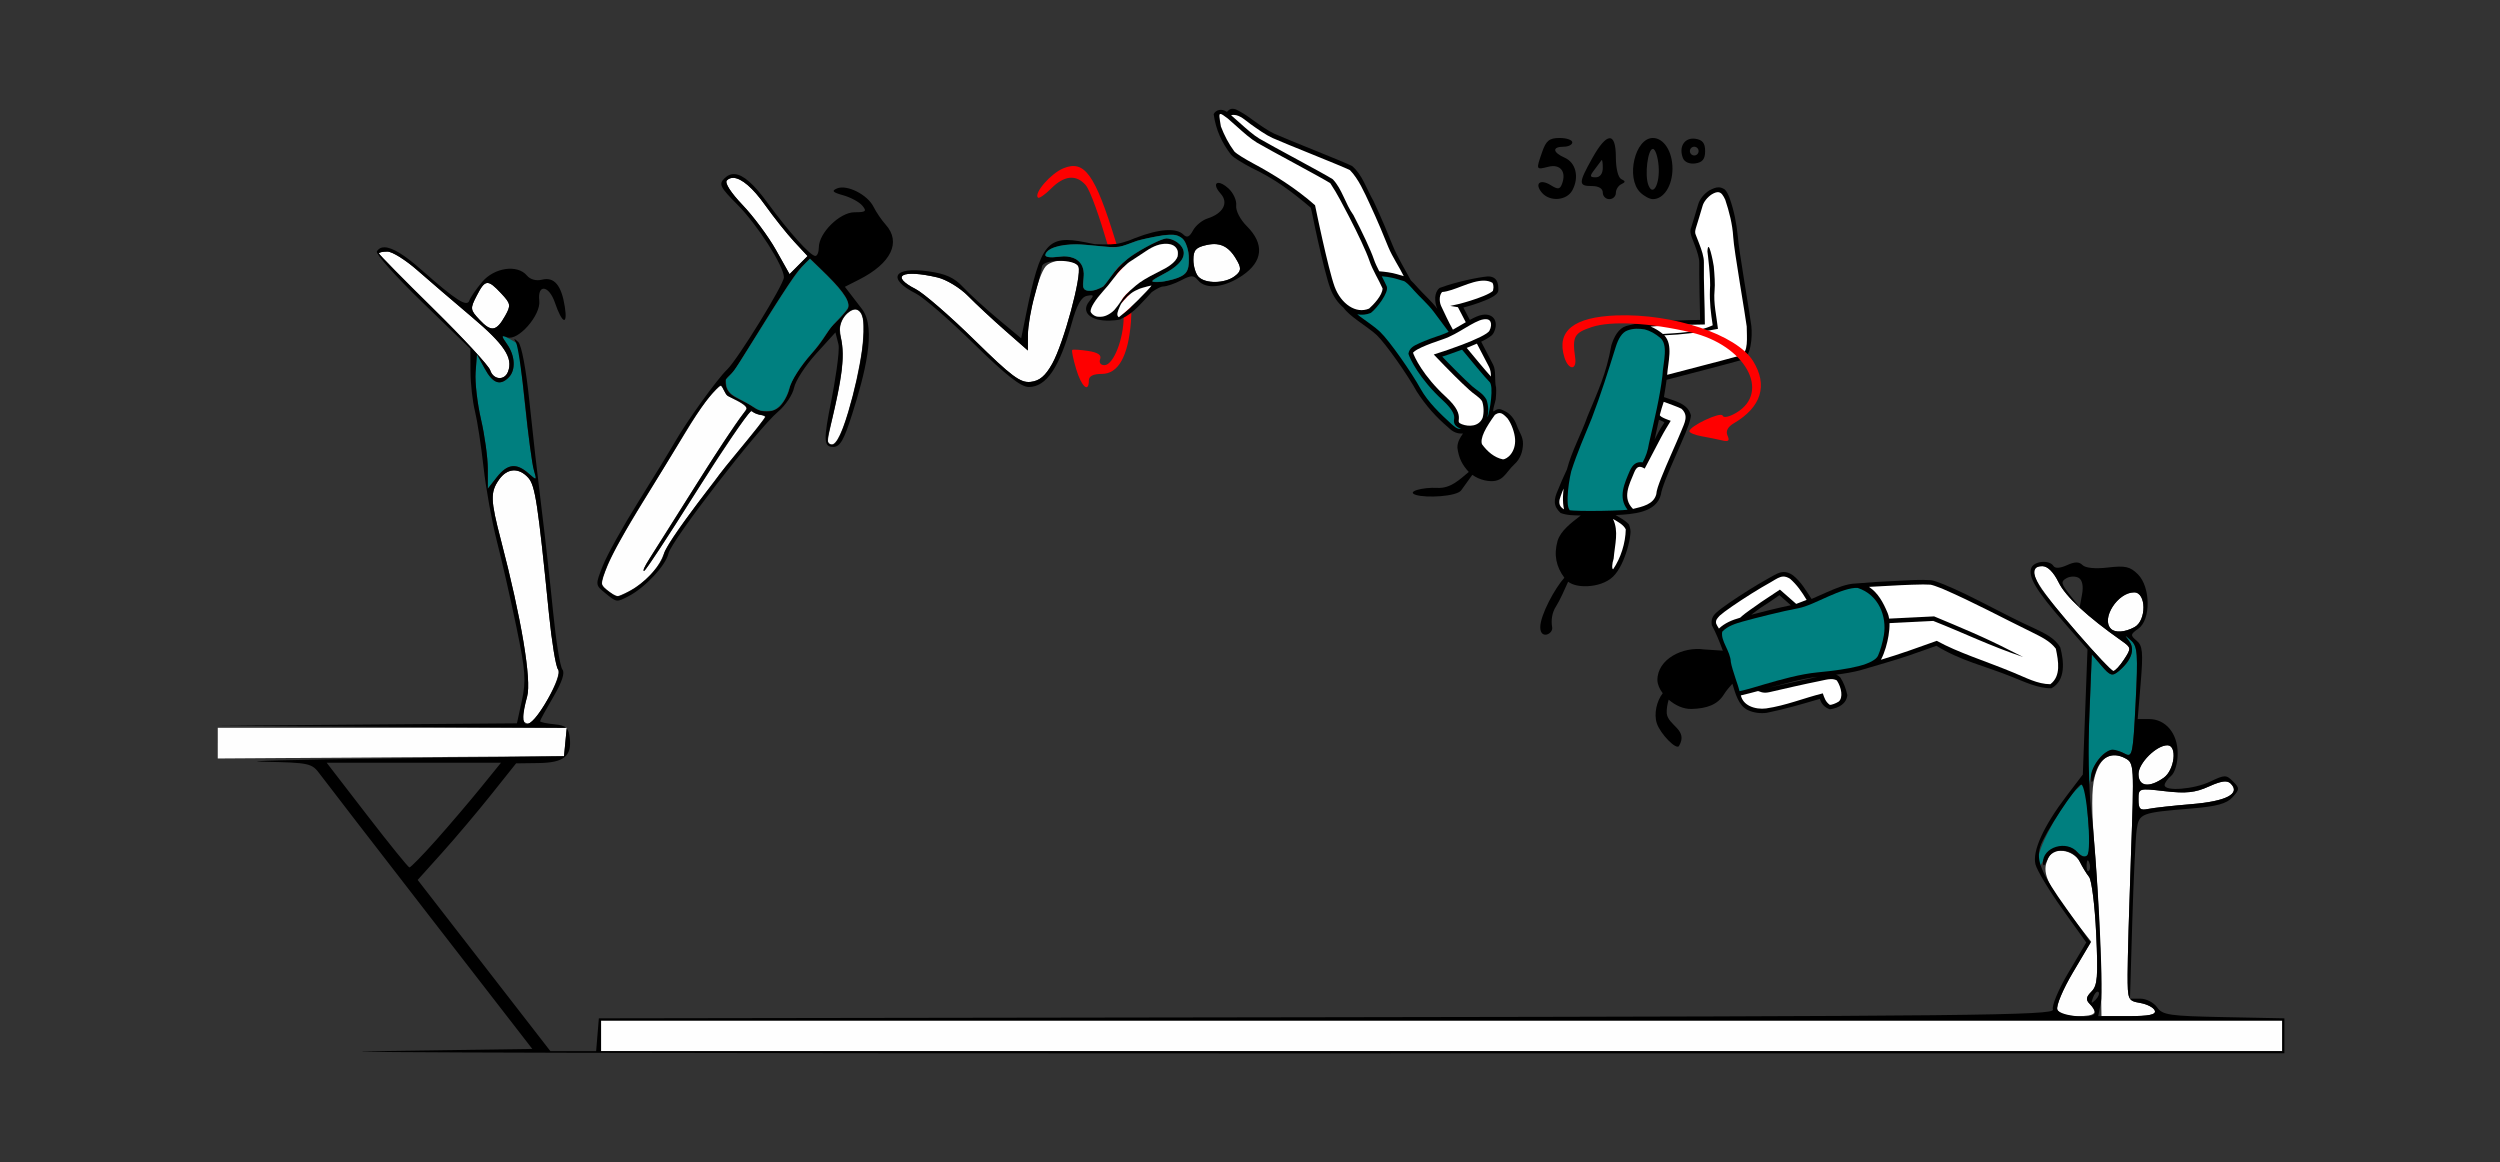 <?xml version="1.0" encoding="UTF-8" standalone="no"?>
<!-- Created with Inkscape (http://www.inkscape.org/) -->

<svg
   xmlns:dc="http://purl.org/dc/elements/1.1/"
   xmlns:cc="http://creativecommons.org/ns#"
   xmlns:rdf="http://www.w3.org/1999/02/22-rdf-syntax-ns#"
   xmlns:svg="http://www.w3.org/2000/svg"
   xmlns="http://www.w3.org/2000/svg"
   xmlns:sodipodi="http://sodipodi.sourceforge.net/DTD/sodipodi-0.dtd"
   xmlns:inkscape="http://www.inkscape.org/namespaces/inkscape"
   id="svg3426"
   version="1.1"
   inkscape:version="0.91 r13725"
   width="536.449"
   height="249.375"
   viewBox="0 0 536.449 249.375"
   sodipodi:docname="bb930601.svg">
  <rect x="0" y="0" width="536.449" height="249.375" fill="#333333" stroke="none"/>
  <defs
     id="defs3430" />
  <sodipodi:namedview
     pagecolor="#ffc8c8"
     bordercolor="#666666"
     borderopacity="1"
     objecttolerance="10"
     gridtolerance="10"
     guidetolerance="10"
     inkscape:pageopacity="0"
     inkscape:pageshadow="2"
     inkscape:window-width="1727"
     inkscape:window-height="981"
     id="namedview3428"
     showgrid="false"
     inkscape:zoom="1.1650697"
     inkscape:cx="179.03526"
     inkscape:cy="139.53212"
     inkscape:window-x="0"
     inkscape:window-y="0"
     inkscape:window-maximized="0"
     inkscape:current-layer="svg3426" />
  <g
     id="g4427"
     transform="translate(-2.8007812e-6,-0.01)">
    <path
       inkscape:connector-curvature="0"
       id="path3440"
       d="m 230.924,79.215 c -0.631,-2.113 -1.013,-3.961 -0.849,-4.108 0.164,-0.146 1.69,-0.054 3.392,0.206 2.132,0.326 2.94,0.874 2.599,1.764 -0.286,0.748 0.104,1.292 0.926,1.292 1.912,0 4.129,-5.596 4.129,-10.42 0,-4.732 -6.146,-25.95 -8.183,-28.252 -2.04,-2.304 -4.586,-2.042 -7.379,0.76 -1.316,1.32 -2.592,2.201 -2.836,1.956 -0.928,-0.931 2.725,-5.156 5.43,-6.28 4.559,-1.894 6.809,1.235 11.226,15.613 3.003,9.774 3.635,13.094 3.298,17.329 -0.587,7.378 -2.709,11.168 -6.253,11.168 -1.848,0 -2.78,0.471 -2.78,1.406 0,2.765 -1.594,1.338 -2.721,-2.435 z"
       style="fill:#fe0000" />
    <path
       id="path8256"
       d="m 128.972,222.275 0,-3.281 180.374,0 180.374,0 0,3.281 0,3.281 -180.374,0 -180.374,0 0,-3.281 z"
       style="fill:#fefefe"
       inkscape:connector-curvature="0" />
    <path
       id="path8254"
       d="m 441.457,216.643 c -0.299,-0.78 1.205,-4.359 3.358,-7.995 l 3.898,-6.582 -2.722,-3.489 c -6.427,-8.238 -7.796,-11.012 -6.769,-13.722 0.775,-2.044 1.469,-2.489 3.514,-2.251 1.47,0.171 2.968,1.147 3.541,2.306 0.546,1.105 1.446,2.582 2,3.281 0.554,0.7 1.237,6.176 1.516,12.169 0.432,9.249 0.28,11.127 -1.004,12.415 -1.182,1.185 -1.266,1.765 -0.385,2.649 1.942,1.948 1.256,2.632 -2.639,2.632 -2.495,0 -3.95,-0.477 -4.308,-1.413 z"
       style="fill:#fefefe"
       inkscape:connector-curvature="0" />
    <path
       id="path8252"
       d="m 450.737,206.57 c -0.109,-6.315 -0.659,-17.04 -1.224,-23.832 -0.737,-8.874 -0.742,-13.409 -0.015,-16.115 1.116,-4.159 3.462,-5.551 6.556,-3.89 1.879,1.009 1.904,1.448 1.204,20.911 -0.394,10.935 -0.716,22.406 -0.716,25.492 0,5.464 0.071,5.624 2.727,6.094 1.5,0.265 2.902,1.01 3.115,1.654 0.284,0.855 -1.21,1.171 -5.53,1.17 l -5.919,-0.002 -0.197,-11.483 z"
       style="fill:#fefefe"
       inkscape:connector-curvature="0" />
    <path
       id="path8250"
       d="m 458.878,171.576 c 0,-2.451 0.007,-2.453 5.696,-1.791 4.497,0.524 6.471,0.313 9.377,-1.002 2.725,-1.233 3.954,-1.391 4.732,-0.611 2.146,2.153 -0.964,3.775 -8.408,4.387 -3.955,0.325 -8.137,0.789 -9.293,1.03 -1.757,0.367 -2.103,0.036 -2.103,-2.014 z"
       style="fill:#fefefe"
       inkscape:connector-curvature="0" />
    <path
       id="path8246"
       d="m 458.878,166.093 c 0,-2.343 3.843,-6.162 6.201,-6.162 2.166,0 1.554,5.323 -0.801,6.978 -3.15,2.213 -5.4,1.873 -5.4,-0.816 z"
       style="fill:#fefefe"
       inkscape:connector-curvature="0" />
    <path
       id="path8244"
       d="m 46.729,159.473 0,-3.292 37.442,0 37.442,0 -0.293,3.047 -0.293,3.047 -37.15,0.245 -37.15,0.245 0,-3.292 z"
       style="fill:#fefefe"
       inkscape:connector-curvature="0" />
    <path
       id="path8240"
       d="m 112.155,154.072 c 0.003,-0.645 0.433,-2.715 0.955,-4.601 0.982,-3.548 -1.235,-16.775 -5.632,-33.602 -2.232,-8.54 -2.286,-10.236 -0.415,-12.916 1.753,-2.51 4.26,-2.679 6.295,-0.424 1.488,1.65 2.064,5.438 4.447,29.278 0.593,5.93 1.464,11.256 1.935,11.837 1.056,1.3 -4.614,11.601 -6.385,11.601 -0.663,0 -1.203,-0.527 -1.2,-1.172 z"
       style="fill:#fefefe"
       inkscape:connector-curvature="0" />
    <path
       id="path8238"
       d="m 445.794,135.882 c -9.589,-11.09 -11.32,-14.388 -7.554,-14.388 1.139,0 2.416,1.272 3.505,3.491 1.492,3.042 6.085,7.302 13.524,12.544 2.071,1.46 2.086,1.576 0.514,3.984 -0.891,1.364 -1.926,2.48 -2.3,2.478 -0.374,-9.4e-4 -3.834,-3.65 -7.689,-8.109 z"
       style="fill:#fefefe"
       inkscape:connector-curvature="0" />
    <path
       id="path8236"
       d="m 452.959,134.931 c -2.16,-2.167 1.441,-7.812 4.984,-7.812 2.634,0 2.684,6.059 0.061,7.467 -2.071,1.112 -4.14,1.254 -5.046,0.345 z"
       style="fill:#fefefe"
       inkscape:connector-curvature="0" />
    <path
       id="path8208"
       d="m 209.046,72.921 c -5.232,-5.134 -10.88,-10.027 -12.551,-10.874 -5.625,-2.851 -2.977,-4.287 4.635,-2.514 1.919,0.447 4.85,2.216 6.567,3.962 1.705,1.735 5.297,5.082 7.982,7.439 l 4.882,4.285 0.011,-3.347 c 0.014,-4.116 2.253,-12.815 3.771,-14.65 1.47,-1.776 6.404,-1.753 7.088,0.034 0.734,1.92 -3.195,16.41 -5.639,20.793 -1.463,2.624 -2.716,3.683 -4.62,3.903 -2.218,0.257 -4.048,-1.106 -12.126,-9.032 z"
       style="fill:#fefefe"
       inkscape:connector-curvature="0" />
    <path
       id="path8206"
       d="M 105.184,79.444 C 104.881,78.489 99.386,72.546 92.971,66.237 86.557,59.928 81.308,54.592 81.308,54.38 c 0,-0.212 0.827,-0.386 1.838,-0.386 1.011,0 3.88,1.793 6.375,3.984 2.495,2.191 7.783,6.727 11.75,10.078 6.975,5.892 8.868,8.76 7.737,11.717 -0.752,1.967 -3.164,1.76 -3.825,-0.328 z"
       style="fill:#fefefe"
       inkscape:connector-curvature="0" />
    <path
       id="path8204"
       d="m 102.91,68.639 c -2.028,-2.166 -2.056,-2.395 -0.623,-5.174 1.818,-3.527 2.365,-3.581 5.237,-0.514 2.083,2.224 2.144,2.569 0.864,4.847 -1.874,3.334 -2.984,3.504 -5.478,0.841 z"
       style="fill:#fefefe"
       inkscape:connector-curvature="0" />
    <path
       id="path8194"
       d="m 257.196,59.431 c -0.617,-0.619 -1.121,-2.273 -1.121,-3.676 0,-2.079 0.525,-2.666 2.842,-3.177 3.035,-0.669 4.942,0.363 6.673,3.607 0.798,1.496 0.656,2.131 -0.697,3.124 -2.115,1.552 -6.207,1.616 -7.697,0.121 z"
       style="fill:#fefefe"
       inkscape:connector-curvature="0" />
    <path
       id="path3446"
       d="m 157.434,38.179 c -0.569,-0.036 -1.062,0.141 -1.463,0.543 -0.51,0.512 0.834,2.618 3.367,5.27 2.32,2.429 5.539,6.762 7.152,9.629 l 2.932,5.213 1.932,-1.939 1.934,-1.938 -2.84,-3.061 c -1.562,-1.683 -4.404,-5.252 -6.314,-7.932 -2.603,-3.651 -4.991,-5.678 -6.699,-5.785 z m 25.992,28.264 c -0.486,0.029 -1.042,0.313 -1.639,0.863 -0.943,0.869 -1.551,2.22 -1.551,3.443 0,0.371 0.119,1.253 0.262,1.961 0.785,3.88 0.297,7.96 -2.205,18.453 -0.295,1.239 -0.564,2.574 -0.598,2.967 -0.058,0.666 -0.044,0.733 0.215,0.992 1.066,1.066 2.433,-1.179 4.082,-6.707 1.329,-4.456 2.361,-9.094 2.971,-13.346 0.315,-2.198 0.402,-5.597 0.17,-6.686 -0.283,-1.328 -0.897,-1.99 -1.707,-1.941 z m -28.75,16.391 c -0.192,-0.032 -0.428,0.2 -0.9,0.666 -2.108,2.079 -4.03,4.849 -8.326,11.992 -1.301,2.163 -3.814,6.275 -5.586,9.137 -4.827,7.797 -7.123,11.763 -8.754,15.127 -0.894,1.844 -1.709,3.98 -1.867,4.893 -0.101,0.583 -0.09,0.695 0.1,1.02 0.249,0.426 1.323,1.32 2.236,1.861 0.368,0.218 0.785,0.381 0.979,0.381 0.42,0 2.659,-1.091 3.748,-1.826 2.986,-2.015 5.268,-4.707 6.125,-7.225 0.518,-1.523 2.801,-4.942 7.244,-10.852 4.461,-5.933 5.671,-7.5 7.518,-9.736 4.997,-6.052 6.953,-8.53 6.953,-8.812 0,-0.144 -0.573,-0.385 -0.92,-0.387 -0.301,-0.002 -1.239,-0.351 -1.6,-0.596 -0.391,-0.265 -0.409,-0.269 -0.617,-0.082 -0.918,0.824 -5.753,7.925 -10.543,15.482 -5.573,8.793 -6.841,10.774 -8.928,13.936 -2.928,4.434 -3.466,5.141 -3.463,4.545 0.002,-0.385 0.565,-1.365 2.916,-5.072 1.327,-2.093 4.186,-6.623 6.354,-10.066 6.619,-10.517 10.231,-16.003 12.256,-18.621 0.316,-0.408 0.574,-0.839 0.574,-0.957 0,-0.418 -0.882,-1.084 -2.48,-1.871 -0.851,-0.419 -1.65,-0.874 -1.775,-1.01 -0.125,-0.136 -0.398,-0.589 -0.605,-1.006 -0.296,-0.593 -0.445,-0.888 -0.637,-0.92 z"
       style="fill:#fefefe"
       inkscape:connector-curvature="0" />
    <path
       id="path8272"
       d="m 437.397,184.251 c -0.015,-2.698 5.584,-12.688 8.488,-15.144 1.692,-1.431 1.957,-3.072 2.444,-15.125 l 0.546,-13.52 2.091,2.438 c 1.828,2.132 2.287,2.275 3.651,1.14 2.729,-2.272 3.582,-4.686 2.275,-6.435 -1.074,-1.436 -1.038,-1.45 0.394,-0.15 1.384,1.257 1.503,2.874 0.975,13.316 -0.579,11.459 -0.667,11.85 -2.446,10.895 -5.184,-2.783 -8.831,4.244 -7.7,14.839 0.736,6.897 0.112,8.603 -2.336,6.381 -2.315,-2.102 -5.762,-1.42 -7.19,1.421 l -1.178,2.344 -0.014,-2.399 z"
       style="fill:#007f7f"
       inkscape:connector-curvature="0" />
    <path
       id="path8268"
       d="m 104.673,100.585 c 0,-2.358 -0.652,-7.109 -1.45,-10.558 -0.797,-3.449 -1.323,-8.01 -1.168,-10.136 l 0.282,-3.865 1.66,3.047 c 1.748,3.209 3.303,3.788 5.163,1.922 1.567,-1.572 1.397,-4.626 -0.402,-7.202 -1.478,-2.117 -1.464,-2.15 0.467,-1.113 1.095,0.588 2.013,1.159 2.041,1.27 0.028,0.111 0.623,5.686 1.323,12.389 0.7,6.703 1.585,13.242 1.966,14.531 0.673,2.275 0.639,2.296 -1.163,0.703 -2.587,-2.287 -4.523,-2.05 -6.781,0.83 l -1.937,2.47 0,-4.287 z"
       style="fill:#007f7f"
       inkscape:connector-curvature="0" />
    <path
       sodipodi:nodetypes="ssssssssssssssssssssssssssscssssscssssssscsssccssssssssssssscccssscccsssssssssssscccccscssssssscscccccssssssssscccccssssssssssssssccssssccscssssccssssccssssssssssscccssssccccccssscssssssssccsscccssssssssssssccccccccsscccsccccssccssscsccssccsssssscscccccssccsscccccccccccscssssssssccssssssssscsssssssscccsssssssssccccccccccssssssscsssssscscssssssccssscssssssssscsscccccccssssscscssssssscsccscccsssssssccccscccsssssssssssssssssssscccsscccccccsscccccccccc"
       inkscape:connector-curvature="0"
       id="path3438"
       d="m 334.671,29.619 c -2.202,0 -2.905,0.556 -3.738,2.953 -1.365,3.927 -1.376,3.9 1.33,3.219 2.554,-0.643 3.907,1.076 2.906,3.693 -0.45,1.177 -0.871,1.224 -2.395,0.27 -2.272,-1.423 -3.564,-0.389 -1.951,1.561 1.699,2.054 5.374,1.778 6.586,-0.494 1.494,-2.8 0.752,-5.908 -1.662,-6.971 -2.606,-1.147 -2.724,-2.355 -0.232,-2.355 1.028,0 1.869,-0.422 1.869,-0.938 0,-0.516 -1.221,-0.938 -2.713,-0.938 z m 20.002,0 c -3.835,0 -5.84,8.539 -2.736,11.652 0.808,0.81 2.039,1.473 2.736,1.473 2.349,0 4.205,-2.897 4.205,-6.562 0,-3.665 -1.856,-6.562 -4.205,-6.562 z m -9.295,0.053 c -0.872,0.034 -2.137,1.462 -3.709,4.283 -2.994,5.374 -3.002,5.977 -0.08,5.977 1.454,0 2.336,0.531 2.336,1.406 0,0.773 0.631,1.406 1.402,1.406 0.771,0 1.402,-0.598 1.402,-1.328 0,-0.73 0.525,-1.574 1.168,-1.875 0.935,-0.438 0.935,-0.656 0,-1.094 -0.676,-0.316 -1.168,-2.292 -1.168,-4.688 0,-2.76 -0.479,-4.122 -1.352,-4.088 z m 17.984,0.082 c -2.032,-0.04 -3.124,1.87 -2.252,4.15 0.338,0.883 1.406,1.352 2.67,1.172 1.545,-0.22 2.107,-0.926 2.107,-2.645 0,-1.718 -0.563,-2.425 -2.107,-2.645 -0.144,-0.02 -0.282,-0.031 -0.418,-0.033 z m 0.189,1.74 c 0.514,0 0.934,0.422 0.934,0.938 10e-6,0.516 -0.42,0.938 -0.934,0.938 -0.514,0 -0.936,-0.422 -0.936,-0.938 0,-0.516 0.422,-0.938 0.936,-0.938 z m -8.879,0.469 c 0.514,0 1.069,1.637 1.232,3.639 0.318,3.887 -1.201,6.721 -2.201,4.107 -0.823,-2.15 -0.123,-7.746 0.969,-7.746 z m -10.959,2.385 c 0.12,0.013 0.211,0.7 0.211,1.678 0,1.249 -0.584,2.031 -1.516,2.031 -1.298,0 -1.335,-0.236 -0.264,-1.641 0.689,-0.902 1.37,-1.816 1.516,-2.031 0.018,-0.027 0.036,-0.039 0.053,-0.037 z m -186.033,3.027 c -0.832,-0.065 -1.58,0.254 -2.266,0.941 -1.224,1.228 -0.894,1.882 2.832,5.619 4.256,4.27 9.953,13.174 9.969,15.582 0.01,1.503 -9.961,17.686 -12.193,19.789 -2.051,1.932 -8.531,10.916 -11.158,15.469 -1.19,2.062 -4.802,7.969 -8.025,13.125 -3.223,5.156 -6.594,11.233 -7.49,13.504 -1.616,4.096 -1.613,4.142 0.502,5.859 2.51,2.039 2.41,2.024 5.023,0.68 3.499,-1.8 8.005,-6.623 8.566,-9.17 0.61,-2.765 19.128,-26.72 23.525,-30.432 1.588,-1.34 3.128,-3.643 3.422,-5.117 0.294,-1.475 2.41,-4.752 4.705,-7.283 l 4.174,-4.604 0.65,2.559 c 0.358,1.407 -0.903,8.938 -1.502,11.914 -1.751,8.699 -1.698,10.098 0.389,10.098 1.455,0 2.285,-1.437 4.055,-7.031 2.64,-8.345 5.321,-18.377 2.131,-22.523 l -3.695,-4.803 3.045,-1.545 c 6.907,-3.502 9.095,-8.038 5.697,-11.805 -0.854,-0.946 -2.023,-2.666 -2.598,-3.822 -1.296,-2.609 -5.709,-4.83 -7.822,-3.938 -1.245,0.526 -0.961,0.839 1.342,1.48 1.606,0.448 3.444,1.449 4.086,2.225 0.995,1.202 0.75,1.41 -1.668,1.41 -3.177,0 -7.676,4.438 -7.676,7.572 0,0.992 -0.337,1.803 -0.75,1.803 -1.051,0 -5.656,-5.123 -10.262,-11.414 -2.93,-4.003 -5.177,-6 -7.008,-6.143 z m -0.246,0.805 c 1.708,0.107 4.097,2.134 6.699,5.785 1.911,2.68 4.752,6.249 6.314,7.932 l 2.84,3.061 -1.934,1.938 -1.932,1.939 -2.932,-5.213 c -1.613,-2.867 -4.832,-7.2 -7.152,-9.629 -2.533,-2.652 -3.878,-4.757 -3.367,-5.27 0.401,-0.402 0.893,-0.579 1.463,-0.543 z m 104.057,1.074 c -0.797,-0.037 -0.856,0.874 0.438,2.312 1.764,1.962 0.552,4.25 -2.82,5.324 -1.155,0.368 -2.56,1.528 -3.121,2.58 -0.746,1.398 -1.298,1.634 -2.055,0.875 -1.401,-1.405 -4.946,-1.358 -10.395,0.76 -0.516,0.201 -0.863,0.347 -1.225,0.498 -0.998,0.337 -1.97,0.64 -2.732,0.74 -1.573,0.206 -3.962,0.083 -4.646,0.062 l -2.035,-0.402 c -8.167,-1.617 -9.6,0.108 -12.695,15.279 l -1.084,5.318 -4.979,-4.145 c -2.738,-2.281 -6.108,-5.362 -7.49,-6.846 -1.89,-2.03 -3.741,-2.868 -7.473,-3.383 -7.485,-1.033 -8.924,1.595 -2.623,4.787 1.638,0.83 7.228,5.679 12.422,10.775 6.841,6.712 10.084,9.266 11.77,9.266 3.768,0 6.607,-4.194 9.199,-13.594 1.103,-3.999 2.056,-5.723 3.297,-5.967 1.509,-0.296 1.575,-0.137 0.492,1.172 -1.893,2.288 0.251,4.292 4.426,4.135 1.485,-0.056 2.413,-0.213 2.426,-0.381 1.445,-0.624 2.583,-1.555 3.637,-2.611 1.233,-1.239 2.585,-2.744 2.92,-3.117 1.022,-0.706 1.967,-1.203 2.439,-1.205 0.743,-0.003 2.486,-0.6 3.873,-1.326 2.17,-1.136 2.675,-1.135 3.619,0.006 1.676,2.025 5.662,1.587 9.531,-1.051 4.408,-3.004 4.744,-6.765 0.947,-10.557 -1.445,-1.443 -2.433,-3.366 -2.293,-4.461 0.135,-1.059 -0.617,-2.709 -1.672,-3.666 -0.876,-0.795 -1.62,-1.158 -2.098,-1.18 z m -10.721,11.115 c 1.609,-0.087 2.285,0.244 2.959,0.805 0.776,0.646 1.41,2.611 1.41,4.365 0,2.561 -0.471,3.369 -2.396,4.104 -1.319,0.503 -3.316,0.913 -4.439,0.912 -1.659,-0.001 -1.442,-0.309 1.158,-1.641 4.169,-2.135 5.502,-4.282 3.875,-6.248 -0.676,-0.817 -2.028,-1.484 -3.004,-1.484 -1.419,0 -7.425,3.377 -8.889,4.844 -2.411,1.921 -3.272,3.942 -4.709,5.484 -0.95,0.539 -2.033,0.922 -2.768,0.922 -1.515,0 -1.795,-0.496 -1.482,-2.631 0.491,-3.353 -1.655,-5.217 -5.373,-4.67 -1.547,0.228 -2.812,0.08 -2.812,-0.328 0,-1.659 4.021,-2.721 8.643,-2.283 l 3.559,0.338 c 1.431,0.162 2.553,0.264 3.703,0.078 0.894,-0.144 2.411,-0.761 3.891,-1.326 3.23,-0.773 5.322,-1.167 6.676,-1.24 z m -0.641,1.92 c 1.555,-0.023 2.674,0.724 2.674,2.174 0,1.28 -1.257,2.48 -3.957,3.781 -2.672,1.288 -4.481,2.421 -5.125,3.088 -1.991,1.589 -2.779,2.522 -3.361,3.633 -0.189,0.25 -0.41,0.547 -0.729,0.982 -1.632,2.231 -4.519,2.798 -5.57,1.092 -0.345,-0.56 0.787,-2.556 2.516,-4.434 0.526,-0.571 0.897,-1.004 1.191,-1.359 0.195,-0.235 0.376,-0.456 0.461,-0.584 0.925,-1.211 2.1,-2.889 4.09,-4.461 0.791,-0.446 1.994,-1.233 3.711,-2.426 1.417,-0.984 2.89,-1.468 4.1,-1.486 z m 10.867,0.115 c 1.898,0.16 3.295,1.35 4.594,3.783 0.798,1.496 0.656,2.13 -0.697,3.123 -2.115,1.552 -6.207,1.616 -7.697,0.121 -0.617,-0.619 -1.121,-2.273 -1.121,-3.676 0,-2.079 0.525,-2.665 2.842,-3.176 0.759,-0.167 1.447,-0.229 2.08,-0.176 z M 82.557,53.072 c -0.754,-0.02 -1.319,0.277 -1.697,0.891 -0.307,0.498 4.084,5.406 9.758,10.904 l 10.316,9.996 0.021,4.801 c 0.012,2.64 0.443,6.486 0.955,8.549 0.512,2.062 1.344,7.49 1.85,12.063 0.506,4.572 1.8,11.744 2.877,15.938 1.077,4.193 2.961,12.477 4.188,18.406 1.929,9.328 2.086,11.443 1.164,15.691 l -1.066,4.91 -32.33,0.258 -32.33,0.26 37.676,0.221 37.547,0.223 c -0.482,-0.447 -1.256,-0.636 -2.561,-0.762 -1.671,-0.162 -3.037,-0.46 -3.037,-0.662 0,-0.202 1.277,-2.541 2.838,-5.195 1.882,-3.202 2.539,-5.188 1.953,-5.9 -0.486,-0.591 -1.383,-6.137 -1.992,-12.324 -0.61,-6.188 -1.738,-16.312 -2.51,-22.5 -0.771,-6.188 -1.936,-16.446 -2.588,-22.795 -0.693,-6.75 -1.682,-12.006 -2.383,-12.656 -0.94,-0.872 -1.04,-0.83 -0.461,0.189 0.406,0.715 1.274,6.621 1.928,13.125 0.654,6.504 1.5,12.879 1.881,14.168 0.673,2.275 0.639,2.296 -1.162,0.703 -2.587,-2.287 -4.523,-2.05 -6.781,0.83 l -1.938,2.469 0,-4.285 c 1e-5,-2.358 -0.652,-7.11 -1.449,-10.559 -0.797,-3.449 -1.323,-8.011 -1.168,-10.137 l 0.281,-3.865 1.658,3.047 c 1.748,3.209 3.304,3.788 5.164,1.922 1.545,-1.55 1.405,-4.615 -0.324,-7.092 -1.285,-1.84 -1.288,-2.009 -0.021,-1.521 2.314,0.891 7.27,-4.731 6.908,-7.836 -0.427,-3.658 2.069,-3.362 3.354,0.398 1.541,4.511 2.765,5.038 2.131,0.92 -0.715,-4.645 -2.279,-6.506 -4.908,-5.844 -1.237,0.312 -2.528,-0.042 -3.221,-0.879 -2.029,-2.453 -7.017,-1.737 -9.633,1.381 -1.282,1.528 -2.508,3.312 -2.725,3.965 -0.498,1.497 -2.864,-0.019 -10.354,-6.635 -3.566,-3.15 -6.149,-4.734 -7.809,-4.779 z m 38.928,103.109 c 0.043,0.04 0.076,0.09 0.115,0.135 l 0.014,-0.135 z m 0.115,0.135 -0.279,2.912 -0.293,3.047 -37.383,0.484 c -20.561,0.267 -32.753,0.583 -27.092,0.703 9.963,0.211 10.352,0.3 12.15,2.73 1.022,1.381 11.681,15.198 23.688,30.703 l 21.828,28.191 -33.979,0.488 c -18.689,0.268 65.903,0.479 187.982,0.469 l 221.963,-0.019 0,-3.75 0,-3.75 -13.016,-0.262 c -11.724,-0.236 -13.143,-0.445 -14.305,-2.109 -0.71,-1.016 -2.308,-1.848 -3.551,-1.848 l -2.26,0 0.494,-16.641 c 0.272,-9.152 0.699,-18.008 0.951,-19.68 0.522,-3.456 0.883,-3.594 11.746,-4.486 5.414,-0.445 7.568,-1.036 8.816,-2.42 1.541,-1.708 1.547,-1.936 0.098,-3.391 -1.45,-1.454 -1.778,-1.452 -4.875,0.029 -3.497,1.673 -9.801,2.165 -9.801,0.766 1e-5,-0.452 0.631,-1.348 1.402,-1.99 0.805,-0.67 1.402,-2.715 1.402,-4.803 0,-4.307 -2.567,-7.385 -6.158,-7.385 l -2.422,0 0.646,-7.775 c 0.545,-6.559 0.408,-7.972 -0.871,-9.037 -1.386,-1.154 -1.353,-1.379 0.373,-2.592 2.697,-1.895 2.639,-8.907 -0.096,-11.65 -1.657,-1.662 -2.719,-1.904 -6.414,-1.465 -2.693,0.32 -4.836,0.119 -5.467,-0.514 -0.76,-0.762 -1.66,-0.756 -3.365,0.023 -1.458,0.666 -2.537,0.727 -2.885,0.162 -0.848,-1.376 -4.176,-1.076 -4.752,0.43 -0.723,1.889 1.035,4.831 6.924,11.584 l 5.133,5.885 -0.502,13.426 -0.5,13.426 -3.498,4.596 c -4.937,6.486 -7.371,11.847 -6.662,14.68 0.323,1.29 2.907,5.589 5.742,9.553 l 5.156,7.209 -3.846,6.492 c -2.115,3.572 -3.603,7.127 -3.307,7.902 0.479,1.251 -17.078,1.438 -155.738,1.648 l -156.277,0.236 -0.291,3.516 -0.289,3.516 -4.914,0 -4.912,0 -14.236,-18.365 -14.236,-18.367 5.193,-5.773 c 2.856,-3.176 7.608,-8.805 10.561,-12.508 l 5.367,-6.732 4.793,-0.065 c 5.461,-0.073 7.176,-1.45 6.725,-5.398 -0.112,-0.978 -0.292,-1.603 -0.664,-2.031 z M 83.145,53.994 c 1.011,0 3.88,1.793 6.375,3.984 2.495,2.191 7.783,6.727 11.75,10.078 6.975,5.892 8.869,8.76 7.738,11.717 -0.752,1.967 -3.163,1.76 -3.824,-0.328 C 104.882,78.49 99.386,72.545 92.971,66.236 86.557,59.927 81.307,54.593 81.307,54.381 c 0,-0.212 0.827,-0.387 1.838,-0.387 z m 90.668,1.477 3.732,3.656 c 3.355,3.286 5.417,6.067 4.17,7.449 -0.763,0.846 -1.36,1.715 -2.781,3.012 -1.306,1.191 -1.795,2.997 -4.691,6.229 -2.344,2.615 -4.494,5.925 -4.779,7.355 -0.285,1.43 -1.284,3.295 -2.217,4.143 -1.585,1.439 -4.111,1.169 -5.475,0.152 -2.722,-2.03 -5.866,-2.117 -6.078,-5.305 -0.085,-1.285 0.914,-1.357 1.928,-2.785 1.437,-2.024 11.962,-19.664 14.32,-22.029 z m 53.506,0.506 c 1.86,6.39e-4 3.78,0.414 4.096,1.24 0.746,1.951 -3.155,16.407 -5.623,20.834 -1.463,2.624 -2.715,3.682 -4.619,3.902 -2.218,0.257 -4.049,-1.105 -12.127,-9.031 -5.232,-5.134 -10.88,-10.028 -12.551,-10.875 -5.625,-2.851 -2.977,-4.287 4.635,-2.514 1.919,0.447 4.85,2.217 6.566,3.963 1.705,1.735 5.297,5.083 7.982,7.439 l 4.883,4.285 0.01,-3.348 c 0.006,-1.841 0.67,-5.668 1.473,-8.504 0.803,-2.836 1.497,-5.606 1.545,-6.154 0.071,-0.826 1.871,-1.239 3.73,-1.238 z m -122.809,4.758 c 0.723,-0.071 1.578,0.683 3.014,2.217 2.083,2.224 2.144,2.568 0.863,4.846 -1.874,3.334 -2.983,3.505 -5.477,0.842 -2.028,-2.166 -2.056,-2.394 -0.623,-5.174 0.909,-1.764 1.5,-2.66 2.223,-2.73 z m 142.686,0.482 -1.283,1.496 c -0.421,0.419 -1.28,1.269 -2.398,2.393 -0.946,0.964 -2.419,2.223 -3.441,2.994 -0.005,0.003 -0.005,0.005 -0.01,0.008 -0.476,-0.349 -0.421,-1.002 0.158,-2.236 0.167,-0.356 0.265,-0.574 0.367,-0.801 1.876,-2.115 2.199,-2.419 4.334,-3.293 0.015,-0.004 0.021,-0.002 0.035,-0.006 z m -63.805,5.139 c 0.542,-0.077 1.03,0.336 1.34,0.768 1.56,2.173 0.08,11.97 -2.639,21.156 -1.395,4.713 -2.589,7.16 -3.494,7.16 -1.027,0 -1.216,-0.653 -0.754,-2.578 2.356,-9.813 3.742,-16.063 2.488,-20.74 -0.803,-2.998 1.435,-5.534 3.059,-5.766 z m -28.785,16.34 c 0.456,-0.059 0.951,1.954 1.619,2.305 1.087,0.57 4.864,1.978 3.844,3.102 -1.02,1.123 -5.416,7.573 -10.357,15.447 -4.941,7.874 -9.667,15.363 -10.502,16.641 -0.835,1.278 -1.29,2.324 -1.012,2.324 0.279,0 5.201,-7.488 10.938,-16.641 5.737,-9.152 10.825,-16.625 12.094,-17.785 1.273,1.362 3.603,0.674 2.877,1.662 -3.535,4.81 -8.122,9.735 -10.707,13.463 -5.696,7.219 -10.598,14.227 -10.895,15.572 -0.565,2.561 -4.155,6.428 -7.631,8.219 -2.534,1.306 -2.385,1.313 -4.477,-0.221 -1.668,-1.224 -1.672,-1.432 -0.109,-5.391 0.894,-2.265 4.263,-8.336 7.486,-13.492 3.223,-5.156 6.843,-11.062 8.045,-13.125 3.138,-5.384 6.499,-10.326 8.697,-12.039 0.03,-0.023 0.059,-0.037 0.09,-0.041 z m -44.502,18.258 c 1.1,-0.074 2.235,0.449 3.252,1.576 1.488,1.65 2.064,5.437 4.447,29.277 0.593,5.93 1.464,11.255 1.936,11.836 0.555,0.683 -0.208,2.919 -2.16,6.328 -4.256,7.433 -6.593,7.172 -4.469,-0.5 0.982,-3.548 -1.235,-16.775 -5.633,-33.602 -2.232,-8.54 -2.288,-10.235 -0.416,-12.916 0.876,-1.255 1.943,-1.926 3.043,-2 z m 328.137,20.541 c 1.139,0 2.415,1.273 3.504,3.492 1.492,3.042 6.085,7.302 13.523,12.543 2.071,1.46 2.087,1.576 0.514,3.984 -0.891,1.364 -1.925,2.479 -2.299,2.479 -0.821,-0.003 -14.231,-15.405 -15.834,-18.186 -1.649,-2.86 -1.449,-4.312 0.592,-4.312 z m 6.551,2.24 c 0.48,-0.011 0.945,0.085 1.277,0.291 0.761,0.472 1.018,1.78 0.695,3.533 l -0.512,2.785 -2.137,-2.725 c -1.852,-2.362 -1.946,-2.834 -0.697,-3.535 0.396,-0.222 0.893,-0.339 1.373,-0.35 z m 13.152,3.385 c 2.634,0 2.683,6.059 0.061,7.467 -2.071,1.112 -4.14,1.254 -5.045,0.346 -2.16,-2.167 1.441,-7.812 4.984,-7.812 z m -1.795,9.387 c 0.054,-0.02 0.421,0.301 1.137,0.951 1.384,1.257 1.502,2.872 0.975,13.314 -0.557,11.016 -0.722,11.821 -2.266,10.992 -0.916,-0.492 -2.114,-0.895 -2.662,-0.895 -1.796,0 -4.736,3.705 -4.65,5.859 0.066,1.652 0.27,1.461 0.945,-0.879 0.974,-3.378 3.583,-4.643 6.426,-3.117 1.879,1.009 1.904,1.449 1.203,20.912 -0.394,10.935 -0.715,22.406 -0.715,25.492 0,5.464 0.071,5.624 2.727,6.094 1.5,0.265 2.901,1.01 3.115,1.654 0.285,0.86 -1.281,1.172 -5.881,1.172 l -6.27,0 0.58,-2.91 c 0.612,-3.07 -0.783,-30.163 -2.168,-42.09 -0.449,-3.867 -0.585,-12.788 -0.303,-19.824 l 0.514,-12.793 2.1,2.451 c 1.837,2.142 2.296,2.286 3.66,1.15 2.729,-2.272 3.583,-4.687 2.275,-6.436 -0.537,-0.718 -0.796,-1.079 -0.742,-1.1 z m 8.93,23.426 c 2.166,0 1.555,5.323 -0.801,6.979 -3.15,2.213 -5.4,1.873 -5.4,-0.816 0,-2.343 3.843,-6.162 6.201,-6.162 z m -394.98,3.75 18.699,0 18.701,0 -4.373,5.391 c -2.405,2.965 -6.72,8.028 -9.59,11.25 -2.87,3.222 -5.429,5.84 -5.686,5.818 -0.257,-0.021 -4.356,-5.082 -9.109,-11.248 z m 407.465,4.016 c 0.474,0.021 0.827,0.184 1.119,0.477 2.146,2.153 -0.964,3.775 -8.408,4.387 -3.955,0.325 -8.136,0.787 -9.293,1.029 -1.757,0.367 -2.104,0.036 -2.104,-2.014 0,-2.451 0.008,-2.453 5.697,-1.791 4.497,0.524 6.471,0.313 9.377,-1.002 1.703,-0.771 2.822,-1.122 3.611,-1.086 z m -30.984,0.672 c 1.134,0 2.329,14.127 1.283,15.176 -0.495,0.497 -1.329,0.248 -2.035,-0.605 -2.311,-2.793 -7.59,-1.192 -7.449,2.258 0.035,0.863 0.412,0.572 0.928,-0.719 1.116,-2.793 5.512,-2.52 6.971,0.432 0.546,1.105 1.446,2.582 2,3.281 0.554,0.7 1.238,6.176 1.518,12.17 0.432,9.249 0.28,11.126 -1.004,12.414 -1.182,1.185 -1.266,1.766 -0.385,2.65 0.62,0.622 1.127,1.468 1.127,1.881 0,1.438 -7.508,0.823 -8.076,-0.662 -0.298,-0.779 1.186,-4.325 3.307,-7.906 l 3.844,-6.492 -5.154,-7.209 c -5.442,-7.609 -6.607,-10.365 -5.652,-13.381 0.874,-2.762 7.828,-13.287 8.779,-13.287 z m 1.426,16.262 c 0.085,0.013 0.185,0.157 0.297,0.438 0.27,0.677 0.236,1.485 -0.074,1.797 -0.311,0.312 -0.531,-0.242 -0.49,-1.23 0.028,-0.683 0.126,-1.025 0.268,-1.004 z m 2.029,28.174 c 0.095,-0.023 0.18,-0.002 0.252,0.07 0.288,0.289 0.002,1.046 -0.637,1.682 -0.923,0.919 -1.031,0.811 -0.523,-0.525 0.263,-0.693 0.623,-1.159 0.908,-1.227 z m -321.062,6.189 180.375,0 180.373,0 0,3.281 0,3.281 -180.373,0 -180.375,0 0,-3.281 z"
       style="fill:#000000" />
    <g
       transform="translate(0,280)"
       id="g4347">
      <path
         inkscape:connector-curvature="0"
         style="color:#000000;font-style:normal;font-variant:normal;font-weight:normal;font-stretch:normal;font-size:medium;line-height:normal;font-family:sans-serif;text-indent:0;text-align:start;text-decoration:none;text-decoration-line:none;text-decoration-style:solid;text-decoration-color:#000000;letter-spacing:normal;word-spacing:normal;text-transform:none;direction:ltr;block-progression:tb;writing-mode:lr-tb;baseline-shift:baseline;text-anchor:start;white-space:normal;clip-rule:nonzero;display:inline;overflow:visible;visibility:visible;opacity:1;isolation:auto;mix-blend-mode:normal;color-interpolation:sRGB;color-interpolation-filters:linearRGB;solid-color:#000000;solid-opacity:1;fill:#000000;fill-opacity:1;fill-rule:evenodd;stroke:none;stroke-width:1px;stroke-linecap:butt;stroke-linejoin:miter;stroke-miterlimit:4;stroke-dasharray:none;stroke-dashoffset:0;stroke-opacity:1;color-rendering:auto;image-rendering:auto;shape-rendering:auto;text-rendering:auto;enable-background:accumulate"
         d="m 263.268,-255.982 c -1.133,-0.789 -2.364,-0.453 -2.842,0.471 0.47,3.404 1.748,6.125 3.727,8.723 0.805,0.83 2.521,1.804 4.367,2.795 5.004,2.373 8.707,5.131 12.754,8.584 0.184,0.573 0.672,3.293 1.52,7.062 0.868,3.861 1.901,8.183 2.645,10.209 0.625,1.703 1.624,3.142 2.838,4.154 0.677,0.965 1.792,1.844 2.969,2.723 1.541,1.15 3.221,2.263 4.176,3.176 0.947,0.906 2.641,3.077 4.301,5.43 1.66,2.353 3.313,4.912 4.268,6.648 1.979,3.086 4.164,5.516 6.803,7.76 0.98,0.986 1.93,1.353 3.135,1.285 -0.623,0.856 -1.228,1.862 -1.195,3.062 0.282,2.232 1.072,3.724 2.438,5.174 -1.822,1.498 -3.827,3.599 -6.764,3.426 -3.005,-0.177 -6.805,0.795 -4.596,1.502 2.21,0.707 8.75,0.355 9.723,-0.971 0.733,-0.999 1.736,-2.406 2.398,-3.332 0.745,0.531 1.619,0.949 2.629,1.176 1.901,0.426 3.084,0.062 3.936,-0.701 0.851,-0.763 1.413,-1.785 2.512,-2.795 1.274,-1.17 1.753,-2.748 1.795,-4.314 0.041,-1.567 -0.866,-2.616 -1.316,-3.934 -0.487,-1.427 -1.475,-2.584 -2.474,-3.051 -0.999,-0.467 -1.371,-0.808 -2.457,-0.026 -0.491,0.353 0.364,-2.207 0.402,-2.587 0.085,-0.863 0.125,-1.727 0.07,-2.471 -0.393,-1.637 0.054,-3.589 -0.637,-4.941 -0.407,-0.762 -1.448,-2.776 -2.562,-4.922 0.603,-0.261 1.2,-0.642 1.717,-0.949 0.407,-0.277 0.724,-0.531 0.918,-0.891 0.521,-0.967 0.674,-2.012 0.277,-2.85 -0.397,-0.837 -1.4,-1.302 -2.67,-1.078 -0.851,0.15 -1.744,0.576 -2.676,1.094 -0.549,-1.057 -1.292,-2.478 -1.385,-2.658 0.465,-0.124 1.649,-0.425 3.309,-1.012 0.979,-0.346 1.961,-0.738 2.729,-1.154 0.384,-0.208 0.715,-0.421 0.977,-0.662 0.262,-0.241 0.492,-0.535 0.492,-0.938 0,-0.763 -0.045,-1.474 -0.406,-2.061 -0.361,-0.587 -1.088,-0.912 -2,-0.836 -1.709,0.142 -6.461,1.072 -10.123,2.428 l -0.082,0.029 -0.064,0.055 c -0.553,0.461 -0.802,1.182 -0.877,1.934 -0.022,0.953 0.103,1.701 0.447,2.473 -1.305,-1.708 -3.071,-3.235 -4.18,-4.508 -0.557,-0.639 -1.062,-1.18 -1.502,-1.588 -1.241,-2.343 -2.865,-4.961 -3.891,-7.484 -0.755,-1.91 -2.392,-5.869 -4.09,-9.486 -1.581,-2.757 -2.427,-5.721 -4.637,-7.572 -1.051,-0.525 -4.478,-1.916 -8.047,-3.363 -3.569,-1.448 -7.25,-2.935 -8.588,-3.539 -1.29,-0.582 -3.012,-1.787 -4.557,-2.891 -1.212,-0.919 -2.439,-1.728 -3.729,-2.346 -0.886,-0.273 -1.345,-0.117 -1.922,0.539 z"
         id="path4328" />
      <path
         inkscape:connector-curvature="0"
         style="color:#000000;font-style:normal;font-variant:normal;font-weight:normal;font-stretch:normal;font-size:medium;line-height:normal;font-family:sans-serif;text-indent:0;text-align:start;text-decoration:none;text-decoration-line:none;text-decoration-style:solid;text-decoration-color:#000000;letter-spacing:normal;word-spacing:normal;text-transform:none;direction:ltr;block-progression:tb;writing-mode:lr-tb;baseline-shift:baseline;text-anchor:start;white-space:normal;clip-rule:nonzero;display:inline;overflow:visible;visibility:visible;opacity:1;isolation:auto;mix-blend-mode:normal;color-interpolation:sRGB;color-interpolation-filters:linearRGB;solid-color:#000000;solid-opacity:1;fill:#ffffff;fill-opacity:1;fill-rule:evenodd;stroke:none;stroke-width:1px;stroke-linecap:butt;stroke-linejoin:miter;stroke-miterlimit:4;stroke-dasharray:none;stroke-dashoffset:0;stroke-opacity:1;color-rendering:auto;image-rendering:auto;shape-rendering:auto;text-rendering:auto;enable-background:accumulate"
         d="m 261.9,-255.539 c -0.421,-0.029 -0.228,0.813 0.08,2.686 0.713,1.875 1.662,3.714 2.891,5.369 0.55,0.567 2.299,1.629 4.123,2.607 4.253,2.274 9.061,5.276 13.188,8.928 0.508,2.465 1.035,4.927 1.588,7.383 0.866,3.85 1.921,8.211 2.607,10.082 0.681,1.857 1.85,3.354 3.182,4.213 1.332,0.859 2.794,1.097 4.221,0.498 0.869,-0.765 2.885,-2.839 2.885,-4.334 -0.774,-1.775 -2.134,-3.909 -2.816,-5.939 -0.647,-1.927 -2.544,-5.932 -4.369,-9.449 -1.156,-2.208 -2.562,-5.002 -4.035,-7.188 -0.838,-0.544 -4.169,-2.366 -7.553,-4.203 -3.384,-1.837 -6.851,-3.71 -8.174,-4.496 -1.368,-0.813 -2.946,-2.226 -4.361,-3.498 -0.708,-0.636 -1.371,-1.236 -1.928,-1.701 -0.801,-0.609 -1.275,-0.94 -1.527,-0.957 z m 2.852,0.201 c -0.195,-0.004 -0.391,0.017 -0.59,0.068 0.562,0.474 1.19,1.041 1.863,1.646 1.412,1.269 2.989,2.658 4.205,3.381 1.262,0.75 4.754,2.639 8.139,4.477 3.385,1.838 6.634,3.603 7.619,4.242 2.003,2.101 2.653,5.216 4.438,7.707 1.84,3.547 3.717,7.502 4.371,9.449 0.276,0.822 0.702,1.702 1.154,2.59 0.613,0.049 1.242,0.116 1.873,0.207 1.481,0.213 2.507,0.599 3.393,0.84 -0.974,-1.994 -2.365,-3.983 -3.309,-6.227 -0.747,-1.89 -2.381,-5.843 -4.064,-9.43 -1.058,-2.249 -2.312,-5.201 -4.18,-7.102 -0.894,-0.447 -4.406,-1.883 -7.975,-3.33 -3.568,-1.447 -7.223,-2.921 -8.625,-3.555 -1.45,-0.655 -3.176,-1.882 -4.725,-2.988 -0.961,-0.687 -2.224,-1.949 -3.588,-1.977 z m 53.689,35.568 c -2.842,-0.046 -6.488,2.277 -8.984,2.436 -0.235,0.217 -0.446,0.658 -0.502,1.217 -0.058,0.581 0.036,1.242 0.26,1.746 0.817,1.716 1.614,3.491 2.547,5.121 0.84,-0.471 1.846,-1.051 2.762,-1.596 -0.693,-1.333 -1.68,-3.227 -1.68,-3.227 l -1.664,-0.275 1.982,-0.438 c 0,0 1.917,-0.496 3.822,-1.17 0.953,-0.337 1.902,-0.72 2.584,-1.09 0.341,-0.185 0.614,-0.369 0.775,-0.518 0.101,-0.453 0.259,-1.04 -0.088,-1.74 -0.546,-0.319 -1.159,-0.456 -1.814,-0.467 z m 0.439,8.266 c -0.18,-0.007 -0.39,0.009 -0.639,0.053 -0.975,0.172 -2.33,0.939 -3.811,1.82 -1.48,0.881 -3.102,1.867 -4.777,2.426 -1.591,0.53 -3.347,1.161 -4.645,1.762 -0.546,0.28 -1.321,0.6 -1.807,1.129 0.107,0.361 0.649,1.641 1.764,3.338 1.128,1.717 2.836,3.884 5.268,6.119 1.26,1.158 1.973,2.069 2.371,2.834 0.399,0.765 0.467,1.397 0.438,1.861 -0.062,0.688 -0.168,0.883 0.635,1.203 1.491,0.575 3.685,0.519 4.459,-1.377 0.156,-0.519 0.224,-1.177 0.201,-1.822 -0.023,-0.645 -0.139,-1.279 -0.318,-1.748 -0.603,-0.936 -1.829,-1.526 -2.764,-2.436 -0.929,-0.834 -2.02,-1.886 -3.064,-2.922 -1.367,-1.359 -2.911,-2.952 -4.541,-4.654 2.055,-0.653 4.1,-1.34 6.113,-2.113 1.365,-0.521 2.759,-1.097 3.852,-1.641 0.546,-0.272 1.016,-0.535 1.363,-0.771 0.347,-0.236 0.562,-0.466 0.602,-0.539 0.412,-0.765 0.459,-1.519 0.256,-1.947 -0.152,-0.321 -0.415,-0.553 -0.955,-0.574 z m -1.967,5.248 c -0.702,0.313 -1.429,0.619 -2.189,0.916 1.524,1.843 3.969,4.795 5.199,6.148 0.013,-0.743 -0.099,-1.491 -0.416,-2.086 -0.419,-0.785 -1.432,-2.743 -2.594,-4.979 z m 4.76,14.904 c -0.264,0.022 -0.556,0.136 -0.896,0.369 -0.938,1.305 -1.785,2.59 -2.305,3.701 -0.53,1.134 -0.688,2.061 -0.465,2.619 1.13,1.554 2.642,2.875 4.51,3.248 0.398,-0.02 1.134,-0.395 1.697,-1.139 0.563,-0.743 0.977,-1.822 0.891,-3.205 -0.086,-1.378 -0.743,-3.273 -1.627,-4.459 -0.555,-0.567 -0.999,-1.048 -1.549,-1.127 -0.083,-0.012 -0.168,-0.015 -0.256,-0.008 z"
         id="path4343" />
      <path
         inkscape:connector-curvature="0"
         style="color:#000000;font-style:normal;font-variant:normal;font-weight:normal;font-stretch:normal;font-size:medium;line-height:normal;font-family:sans-serif;text-indent:0;text-align:start;text-decoration:none;text-decoration-line:none;text-decoration-style:solid;text-decoration-color:#000000;letter-spacing:normal;word-spacing:normal;text-transform:none;direction:ltr;block-progression:tb;writing-mode:lr-tb;baseline-shift:baseline;text-anchor:start;white-space:normal;clip-rule:nonzero;display:inline;overflow:visible;visibility:visible;opacity:1;isolation:auto;mix-blend-mode:normal;color-interpolation:sRGB;color-interpolation-filters:linearRGB;solid-color:#000000;solid-opacity:1;fill:#008080;fill-opacity:1;fill-rule:evenodd;stroke:none;stroke-width:1px;stroke-linecap:butt;stroke-linejoin:miter;stroke-miterlimit:4;stroke-dasharray:none;stroke-dashoffset:0;stroke-opacity:1;color-rendering:auto;image-rendering:auto;shape-rendering:auto;text-rendering:auto;enable-background:accumulate"
         d="m 296.498,-220.707 c 0.334,0.649 0.733,1.415 1.082,2.199 0.466,1.266 -2.124,4.671 -3.414,5.656 -0.966,0.406 -1.964,0.481 -2.926,0.307 0.201,0.161 0.389,0.322 0.604,0.482 1.508,1.126 3.187,2.222 4.266,3.254 1.086,1.038 2.751,3.2 4.428,5.576 1.677,2.376 3.339,4.943 4.328,6.742 1.587,2.817 4.153,5.264 6.572,7.479 0.559,0.444 1.184,1.189 2.127,1.059 -0.088,-0.031 -0.168,-0.042 -0.258,-0.078 -0.997,-0.5 -1.506,-0.958 -1.262,-2.193 0.021,-0.335 -0.004,-0.718 -0.326,-1.336 -0.322,-0.617 -0.957,-1.453 -2.162,-2.561 -2.497,-2.295 -4.254,-4.526 -5.424,-6.307 -1.17,-1.781 -1.743,-3.06 -1.912,-3.65 0.187,-1.222 1.125,-1.721 2.369,-2.273 1.367,-0.632 3.141,-1.267 4.748,-1.803 0.501,-0.167 1.008,-0.393 1.516,-0.637 -0.986,-1.337 -2.079,-2.822 -3.223,-4.324 -1.3,-1.708 -3.071,-3.234 -4.156,-4.48 -0.543,-0.623 -1.032,-1.143 -1.428,-1.51 -0.396,-0.366 -0.747,-0.562 -0.764,-0.566 -0.914,-0.218 -2.01,-0.679 -3.602,-0.908 -0.401,-0.058 -0.791,-0.089 -1.184,-0.127 z m 17.24,15.748 c -2.141,0.805 -3.713,1.31 -4.268,1.488 0.421,0.441 1.636,1.72 3.426,3.496 1.038,1.029 2.12,2.074 3.027,2.889 1.078,0.936 2.292,1.506 3.029,2.822 0.233,0.609 0.358,1.333 0.385,2.07 0.02,0.566 -0.04,1.127 -0.148,1.66 0.014,-0.015 0.061,-0.059 0.062,-0.062 0.166,-0.433 0.547,-2.182 0.709,-3.836 0.081,-0.827 0.114,-1.648 0.066,-2.299 -0.048,-0.651 -0.228,-1.118 -0.309,-1.199 -1.128,-1.128 -4.289,-4.981 -5.98,-7.029 z"
         id="path4333" />
    </g>
    <path
       inkscape:connector-curvature="0"
       id="path4422"
       d="m 382.699,122.752 c -1.036,0.035 -1.979,0.673 -3.186,1.336 -1.258,0.693 -2.739,1.577 -4.215,2.5 -2.951,1.845 -5.841,3.811 -6.943,4.812 -0.96,0.84 -1.195,1.629 -1.043,2.746 0.932,1.729 1.668,3.566 2.373,5.482 -1.088,-0.054 -2.5,-0.178 -4.014,-0.264 -4.513,-0.66 -10.05,2.035 -10.027,6.602 0.034,0.935 0.468,1.906 1.141,2.803 -1.3,1.67 -1.932,4.438 -1.262,6.455 0.75,2.258 4.143,5.745 4.75,4.873 2.087,-3.523 -2.348,-4.369 -2.625,-7.012 -0.055,-1.001 0.162,-2.061 0.418,-2.943 1.347,1.175 3.101,2.042 4.898,1.996 3.35,-0.086 5.592,-0.96 6.898,-3.041 0.593,-0.944 1.302,-1.753 1.873,-2.375 0.651,2.136 1.297,4.628 3.232,5.619 1.284,0.633 2.807,0.807 4.145,0.625 4.102,-0.841 7.37,-1.81 11.395,-2.998 0.341,1.174 1.068,1.86 2.146,2.246 1.984,-0.301 3.543,-1.201 3.75,-3.051 -0.329,-1.435 -0.754,-2.62 -1.488,-3.76 -0.243,-0.273 -0.56,-0.501 -0.934,-0.615 1.912,-0.255 3.66,-0.553 5.123,-0.93 3.481,-1.053 7.35,-2.111 10.422,-3.162 3.161,-1.083 5.783,-2.042 5.979,-2.113 5.243,3.234 10.486,4.353 16.125,6.629 2.745,1.091 5.759,2.552 8.574,2.482 3.079,-1.68 2.69,-5.724 1.9,-8.736 -1.194,-2.142 -3.622,-3.154 -5.594,-4.121 -6.603,-2.981 -13.528,-7.049 -19.42,-9.434 -1.204,-0.481 -2.109,-0.809 -2.711,-0.893 -2.23,-0.167 -4.7,0.009 -6.604,0.104 -3.303,0.127 -6.597,0.349 -9.6,0.602 -1.882,0.042 -4.092,0.949 -6.275,1.914 -1.098,0.485 -2.172,0.976 -3.176,1.404 -1.249,-1.901 -2.241,-3.667 -3.984,-5.07 -0.766,-0.538 -1.421,-0.734 -2.043,-0.713 z m -0.883,4.967 2.465,2.162 c -2.73,0.561 -5.997,1.378 -8.506,2.041 0.797,-0.557 1.628,-1.266 2.633,-1.893 1.953,-1.218 3.128,-2.144 3.408,-2.311 z m 8.238,17.521 c -0.982,0.226 -3.981,0.861 -5.293,1.154 -1.947,0.436 -3.869,0.879 -5.361,1.225 3.481,-0.847 7.317,-2.032 10.654,-2.379 z"
       style="color:#000000;font-style:normal;font-variant:normal;font-weight:normal;font-stretch:normal;font-size:medium;line-height:normal;font-family:sans-serif;text-indent:0;text-align:start;text-decoration:none;text-decoration-line:none;text-decoration-style:solid;text-decoration-color:#000000;letter-spacing:normal;word-spacing:normal;text-transform:none;direction:ltr;block-progression:tb;writing-mode:lr-tb;baseline-shift:baseline;text-anchor:start;white-space:normal;clip-rule:nonzero;display:inline;overflow:visible;visibility:visible;opacity:1;isolation:auto;mix-blend-mode:normal;color-interpolation:sRGB;color-interpolation-filters:linearRGB;solid-color:#000000;solid-opacity:1;fill:#000000;fill-opacity:1;fill-rule:evenodd;stroke:none;stroke-width:1px;stroke-linecap:butt;stroke-linejoin:miter;stroke-miterlimit:4;stroke-dasharray:none;stroke-dashoffset:0;stroke-opacity:1;color-rendering:auto;image-rendering:auto;shape-rendering:auto;text-rendering:auto;enable-background:accumulate" />
    <path
       inkscape:connector-curvature="0"
       id="path4420"
       d="m 382.625,123.725 c -0.743,0.025 -1.452,0.485 -2.609,1.186 -1.234,0.68 -2.703,1.555 -4.166,2.471 -2.927,1.831 -5.872,3.859 -6.803,4.705 -0.418,0.474 -1.001,0.935 -0.789,1.748 0.091,0.248 0.324,0.633 0.586,1.053 1.258,-1.177 2.754,-1.821 4.561,-2.332 1.337,-1.246 2.907,-2.166 4.455,-3.322 1.254,-0.786 2.51,-1.704 4.072,-2.707 l 3.494,3.068 2.242,-0.854 c -1.046,-1.751 -2.067,-3.224 -3.566,-4.547 -0.573,-0.342 -1.031,-0.484 -1.477,-0.469 z m 30.018,1.699 c -1.601,-0.002 -3.21,0.104 -4.814,0.154 -2.211,0.11 -4.56,0.245 -6.775,0.363 1.955,1.336 3.019,3.272 3.998,5.621 0.155,0.361 0.253,0.766 0.318,1.191 l 9.652,-0.48 c 5.486,2.296 10.841,4.485 16.418,7.371 l 2.689,1.346 c -7.083,-2.367 -12.807,-5.194 -19.289,-7.742 l -9.387,0.471 c 0.023,0.861 -0.064,1.785 -0.217,2.709 -0.265,1.55 -0.77,3.538 -1.625,5.15 4.028,-1.192 7.863,-2.582 11.986,-4.059 4.509,2.512 10.423,4.315 16.418,6.803 2.696,1.091 5.178,2.488 7.943,2.506 2.333,-1.738 1.745,-4.947 1.18,-7.629 -1.285,-1.677 -3.154,-2.53 -5.078,-3.5 -6.41,-3.117 -12.31,-6.349 -19.352,-9.402 -1.18,-0.472 -2.143,-0.783 -2.469,-0.828 -0.531,-0.031 -1.064,-0.044 -1.598,-0.045 z m -19.783,20.307 c -0.761,0.015 -1.58,0.258 -2.389,0.414 -1.572,0.312 -3.536,0.738 -5.479,1.174 -1.942,0.435 -3.864,0.879 -5.355,1.225 -1.491,0.345 -2.161,-0.291 -2.449,-0.236 -1.142,0.286 -2.331,0.641 -3.635,0.922 0.256,1.072 0.939,1.805 1.877,2.268 1.058,0.521 2.405,0.684 3.543,0.529 4.298,-0.633 8.03,-2.206 12.166,-3.238 0.343,0.974 0.56,1.792 1.516,2.477 0.369,0 1.266,-0.296 1.914,-0.723 0.95,-0.838 0.607,-2.955 -0.416,-4.523 -0.4,-0.223 -0.836,-0.296 -1.293,-0.287 z"
       style="color:#000000;font-style:normal;font-variant:normal;font-weight:normal;font-stretch:normal;font-size:medium;line-height:normal;font-family:sans-serif;text-indent:0;text-align:start;text-decoration:none;text-decoration-line:none;text-decoration-style:solid;text-decoration-color:#000000;letter-spacing:normal;word-spacing:normal;text-transform:none;direction:ltr;block-progression:tb;writing-mode:lr-tb;baseline-shift:baseline;text-anchor:start;white-space:normal;clip-rule:nonzero;display:inline;overflow:visible;visibility:visible;opacity:1;isolation:auto;mix-blend-mode:normal;color-interpolation:sRGB;color-interpolation-filters:linearRGB;solid-color:#000000;solid-opacity:1;fill:#ffffff;fill-opacity:1;fill-rule:evenodd;stroke:none;stroke-width:1px;stroke-linecap:butt;stroke-linejoin:miter;stroke-miterlimit:4;stroke-dasharray:none;stroke-dashoffset:0;stroke-opacity:1;color-rendering:auto;image-rendering:auto;shape-rendering:auto;text-rendering:auto;enable-background:accumulate" />
    <path
       inkscape:connector-curvature="0"
       id="path4416"
       d="m 398.629,126.166 c 4.551,1.501 6.257,6.116 5.619,10.113 -0.28,1.692 -0.806,3.396 -1.27,4.438 -0.366,0.821 -1.821,1.631 -4.135,2.227 -2.313,0.596 -5.411,1.015 -8.891,1.35 -3.567,0.343 -7.846,1.53 -11.256,2.529 -1.855,0.529 -3.586,1.114 -5.434,1.498 -0.002,3.2e-4 -0.002,-3e-4 -0.004,0 -0.214,-0.911 -0.556,-1.847 -0.832,-2.678 -0.441,-1.331 -0.902,-2.794 -1.021,-3.553 -0.09,-2.407 -2.234,-4.529 -1.852,-6.521 1.113,-1.236 2.937,-1.773 4.416,-2.193 2.364,-0.666 8.66,-2.266 11.883,-2.846 1.785,-0.321 4.108,-1.493 6.471,-2.537 2.362,-1.044 4.757,-1.937 6.305,-1.826 z"
       style="color:#000000;font-style:normal;font-variant:normal;font-weight:normal;font-stretch:normal;font-size:medium;line-height:normal;font-family:sans-serif;text-indent:0;text-align:start;text-decoration:none;text-decoration-line:none;text-decoration-style:solid;text-decoration-color:#000000;letter-spacing:normal;word-spacing:normal;text-transform:none;direction:ltr;block-progression:tb;writing-mode:lr-tb;baseline-shift:baseline;text-anchor:start;white-space:normal;clip-rule:nonzero;display:inline;overflow:visible;visibility:visible;opacity:1;isolation:auto;mix-blend-mode:normal;color-interpolation:sRGB;color-interpolation-filters:linearRGB;solid-color:#000000;solid-opacity:1;fill:#008080;fill-opacity:1;fill-rule:evenodd;stroke:none;stroke-width:1px;stroke-linecap:butt;stroke-linejoin:miter;stroke-miterlimit:4;stroke-dasharray:none;stroke-dashoffset:0;stroke-opacity:1;color-rendering:auto;image-rendering:auto;shape-rendering:auto;text-rendering:auto;enable-background:accumulate" />
    <path
       inkscape:connector-curvature="0"
       id="path8280"
       d="m 163.125,88.068 c -0.556,-0.183 -0.907,-0.371 -1.824,-0.977 -0.413,-0.273 -1.459,-0.858 -2.324,-1.302 -0.865,-0.443 -1.797,-1.003 -2.07,-1.244 -0.69,-0.608 -1.044,-1.345 -1.107,-2.306 l -0.051,-0.769 0.964,-1.012 c 0.865,-0.908 1.267,-1.499 3.895,-5.722 8.517,-13.688 10.264,-16.295 12.212,-18.22 l 0.969,-0.957 2.062,1.977 c 4.627,4.436 6.434,6.875 6.163,8.319 -0.082,0.435 -0.847,1.37 -2.581,3.152 -0.894,0.919 -1.477,1.652 -2.285,2.871 -1.138,1.717 -1.875,2.693 -2.976,3.942 -2.5,2.836 -4.35,5.765 -4.873,7.718 -0.507,1.893 -1.775,3.727 -2.987,4.32 -0.522,0.256 -0.759,0.301 -1.682,0.325 -0.673,0.017 -1.234,-0.026 -1.503,-0.114 z"
       style="color:#000000;clip-rule:nonzero;display:inline;overflow:visible;visibility:visible;opacity:1;isolation:auto;mix-blend-mode:normal;color-interpolation:sRGB;color-interpolation-filters:linearRGB;solid-color:#000000;solid-opacity:1;fill:#008080;fill-opacity:1;fill-rule:nonzero;stroke:none;stroke-width:0.8;stroke-linecap:round;stroke-linejoin:round;stroke-miterlimit:4;stroke-dasharray:none;stroke-dashoffset:0;stroke-opacity:1;color-rendering:auto;image-rendering:auto;shape-rendering:auto;text-rendering:auto;enable-background:accumulate" />
    <path
       id="path8304"
       d="m 250.393,52.334 c -1.384,-0.064 -2.828,0.438 -4.467,1.553 -1.138,0.774 -2.827,1.884 -3.205,2.107 -0.511,0.302 -1.009,0.718 -1.799,1.502 -0.806,0.801 -1.218,1.28 -2.252,2.629 -0.901,1.175 -0.972,1.263 -1.943,2.352 -1.701,1.906 -2.697,3.496 -2.697,4.307 0,0.362 0.568,0.906 1.143,1.094 0.485,0.158 1.407,0.123 1.965,-0.074 0.684,-0.241 1.437,-0.725 1.945,-1.25 0.322,-0.333 1.253,-1.581 1.48,-1.984 0.525,-0.931 1.203,-1.637 3.18,-3.307 1.026,-0.867 2.346,-1.666 4.65,-2.818 0.715,-0.357 1.546,-0.797 1.85,-0.977 1.157,-0.686 1.912,-1.366 2.27,-2.043 0.189,-0.358 0.21,-0.44 0.23,-0.885 0.016,-0.362 -5.1e-4,-0.562 -0.066,-0.76 -0.296,-0.893 -1.082,-1.39 -2.283,-1.445 z m -3.338,8.971 c -0.055,-0.055 -2.233,0.535 -2.654,0.719 -1.416,0.618 -2.002,1.062 -3.252,2.463 -0.482,0.54 -0.579,0.682 -0.822,1.217 -0.594,1.305 -0.691,1.867 -0.389,2.252 0.098,0.124 0.124,0.133 0.201,0.068 0.048,-0.041 0.341,-0.277 0.65,-0.525 1.052,-0.842 1.849,-1.568 3.4,-3.104 1.312,-1.298 2.921,-3.034 2.865,-3.09 z"
       style="color:#000000;clip-rule:nonzero;display:inline;overflow:visible;visibility:visible;opacity:1;isolation:auto;mix-blend-mode:normal;color-interpolation:sRGB;color-interpolation-filters:linearRGB;solid-color:#000000;solid-opacity:1;fill:#ffffff;fill-opacity:1;fill-rule:nonzero;stroke:none;stroke-width:0.8;stroke-linecap:round;stroke-linejoin:round;stroke-miterlimit:4;stroke-dasharray:none;stroke-dashoffset:0;stroke-opacity:1;color-rendering:auto;image-rendering:auto;shape-rendering:auto;text-rendering:auto;enable-background:accumulate"
       inkscape:connector-curvature="0" />
    <path
       inkscape:connector-curvature="0"
       id="path8312"
       d="m 233.208,62.331 c -0.346,-0.097 -0.52,-0.233 -0.669,-0.52 -0.116,-0.222 -0.122,-0.287 -0.101,-0.962 0.012,-0.398 0.055,-0.998 0.094,-1.332 0.128,-1.085 -0.081,-2.144 -0.565,-2.874 -0.243,-0.366 -0.734,-0.826 -1.112,-1.043 -0.617,-0.353 -1.662,-0.599 -2.537,-0.598 -0.177,2.38e-4 -0.744,0.048 -1.261,0.107 -1.061,0.12 -1.535,0.132 -2.039,0.05 -0.42,-0.068 -0.664,-0.199 -0.689,-0.368 -0.056,-0.389 0.446,-0.993 1.115,-1.339 1.056,-0.547 2.411,-0.85 4.348,-0.973 1.227,-0.078 2.035,-0.038 5.043,0.249 3.651,0.349 3.968,0.368 4.739,0.297 0.892,-0.082 1.476,-0.243 3.147,-0.87 1.527,-0.573 2.256,-0.768 4.667,-1.253 1.678,-0.338 2.569,-0.462 3.567,-0.496 0.67,-0.023 0.947,-0.011 1.261,0.056 0.469,0.099 1.049,0.373 1.402,0.661 0.617,0.504 1.079,1.513 1.371,2.993 0.134,0.681 0.134,2.49 2.7e-4,3.138 -0.25,1.209 -0.837,1.808 -2.338,2.388 -0.605,0.234 -1.906,0.574 -2.796,0.731 -0.693,0.122 -2.117,0.173 -2.427,0.086 -0.429,-0.12 0.049,-0.473 2.15,-1.586 1.616,-0.856 2.459,-1.434 3.258,-2.232 0.555,-0.555 0.85,-0.977 1.031,-1.474 0.356,-0.981 0.107,-1.901 -0.742,-2.739 -0.632,-0.624 -1.483,-1.066 -2.347,-1.22 -0.444,-0.079 -0.486,-0.077 -0.905,0.029 -1.678,0.425 -6.126,2.85 -7.929,4.323 -1.628,1.33 -2.383,2.145 -3.784,4.083 -0.681,0.943 -1.18,1.576 -1.4,1.781 -0.191,0.177 -1.189,0.635 -1.736,0.797 -0.586,0.174 -1.413,0.224 -1.815,0.111 z"
       style="color:#000000;clip-rule:nonzero;display:inline;overflow:visible;visibility:visible;opacity:1;isolation:auto;mix-blend-mode:normal;color-interpolation:sRGB;color-interpolation-filters:linearRGB;solid-color:#000000;solid-opacity:1;fill:#008080;fill-opacity:1;fill-rule:nonzero;stroke:none;stroke-width:0.8;stroke-linecap:round;stroke-linejoin:round;stroke-miterlimit:4;stroke-dasharray:none;stroke-dashoffset:0;stroke-opacity:1;color-rendering:auto;image-rendering:auto;shape-rendering:auto;text-rendering:auto;enable-background:accumulate" />
    <path
       inkscape:connector-curvature="0"
       id="path4401"
       d="m 368.826,40.211 c -0.654,-0.027 -1.268,0.267 -2.041,0.654 -1.091,0.7 -2.079,1.825 -2.424,3.111 -0.471,1.688 -0.969,3.19 -1.443,4.773 -0.342,0.835 -0.147,1.459 0.1,2.199 0.186,0.497 0.43,1.099 0.674,1.74 0.488,1.283 0.953,2.748 0.932,3.643 -0.051,2.115 0.168,11.561 0.186,12.326 -0.435,0.006 -3.041,0.04 -6.268,0.174 -1.742,0.072 -3.537,0.17 -5.002,0.301 -0.733,0.066 -1.382,0.138 -1.91,0.223 -0.923,0.194 -1.907,0.398 -2.719,0.611 -1.656,0.575 -2.548,2.266 -3.146,4.146 -1.108,6.206 -2.897,9.829 -5.123,15.252 -1.418,3.994 -3.343,7.334 -4.418,11.402 -0.719,1.536 -1.419,3.099 -1.926,4.402 -0.916,2.047 -1.04,3.412 0.572,4.916 1.388,0.536 3.03,0.518 4.32,0.543 -2.064,1.597 -4.296,3.261 -4.969,5.449 -0.858,3.051 -0.262,5.595 1.461,7.908 -2.001,2.183 -5.167,7.998 -5.17,10.6 -0.003,2.744 2.807,1.484 2.553,0.043 -0.254,-1.441 -0.076,-3.132 0.848,-4.531 0.727,-1.101 1.972,-3.889 2.576,-5.26 1.025,0.77 2.583,1.036 4.201,0.957 1.972,-0.096 4.068,-0.736 5.43,-2.041 1.366,-1.31 2.412,-3.695 3.072,-5.939 0.33,-1.122 0.556,-2.206 0.643,-3.107 0.146,-0.795 -0.053,-1.513 -0.293,-2.152 -0.834,-0.931 -1.847,-1.405 -2.854,-2.012 -0.009,-0.006 -0.003,-0.003 -0.012,-0.01 3.708,-0.167 8.756,-0.488 9.727,-4.418 0.023,-0.449 0.416,-1.722 1.008,-3.229 0.592,-1.507 1.374,-3.309 2.152,-5.084 0.778,-1.775 1.554,-3.52 2.135,-4.93 0.29,-0.705 0.531,-1.327 0.703,-1.832 0.172,-0.505 0.45,-1.538 0.441,-1.906 -0.66,-2.563 -3.429,-3.051 -5.791,-3.918 l -0.002,-0.002 c 0.322,-1.78 0.301,-2.034 0.576,-3.709 1.095,-0.29 4.502,-1.172 8.07,-2.104 2.788,-0.735 5.27,-1.366 8.016,-2.141 2.052,-0.55 2.339,-4.95 2.094,-7.311 -0.133,-1.166 -0.816,-5.257 -1.49,-9.439 -0.674,-4.183 -1.337,-8.478 -1.4,-9.68 -0.31,-3.032 -0.822,-5.617 -1.781,-8.33 -0.309,-0.801 -0.609,-1.435 -1.043,-1.846 -0.464,-0.297 -0.871,-0.429 -1.264,-0.445 z m -12.85,49.871 c 0.569,0.251 1.251,0.484 1.133,0.646 -1.067,1.558 -1.417,2.383 -2.074,3.637 0.323,-1.453 0.63,-2.859 0.941,-4.283 z"
       style="color:#000000;font-style:normal;font-variant:normal;font-weight:normal;font-stretch:normal;font-size:medium;line-height:normal;font-family:sans-serif;text-indent:0;text-align:start;text-decoration:none;text-decoration-line:none;text-decoration-style:solid;text-decoration-color:#000000;letter-spacing:normal;word-spacing:normal;text-transform:none;direction:ltr;block-progression:tb;writing-mode:lr-tb;baseline-shift:baseline;text-anchor:start;white-space:normal;clip-rule:nonzero;display:inline;overflow:visible;visibility:visible;opacity:1;isolation:auto;mix-blend-mode:normal;color-interpolation:sRGB;color-interpolation-filters:linearRGB;solid-color:#000000;solid-opacity:1;fill:#000000;fill-opacity:1;fill-rule:evenodd;stroke:none;stroke-width:1px;stroke-linecap:butt;stroke-linejoin:miter;stroke-miterlimit:4;stroke-dasharray:none;stroke-dashoffset:0;stroke-opacity:1;color-rendering:auto;image-rendering:auto;shape-rendering:auto;text-rendering:auto;enable-background:accumulate" />
    <path
       inkscape:connector-curvature="0"
       id="path4399"
       d="m 368.773,41.258 c -0.372,-0.052 -0.831,0.082 -1.449,0.447 -0.901,0.578 -1.744,1.582 -1.998,2.529 -0.407,1.508 -0.981,3.191 -1.447,4.789 -0.138,0.585 -0.243,0.916 0.074,1.574 0.177,0.474 0.426,1.081 0.676,1.736 0.499,1.311 1.024,2.796 0.994,4.023 -0.073,4.425 0.199,8.853 0.205,13.279 -2.416,0.032 -4.832,0.094 -7.246,0.193 -1.527,0.063 -3.054,0.151 -4.387,0.258 0.926,0.374 1.804,0.918 2.627,1.588 3.122,-0.227 7.26,-0.265 10.693,-1.863 -0.405,-2.642 -0.69,-4.887 -0.596,-7.6 0.116,-1.098 -0.01,-3.198 -0.176,-4.979 -0.166,-1.781 -0.361,-3.266 -0.361,-3.266 0.161,-3.11 1.231,2.209 1.357,3.172 0.168,1.803 0.312,3.885 0.176,5.178 -0.262,2.793 0.414,5.507 0.725,8.262 -3.792,0.75 -7.656,1.235 -11.52,1.385 0.996,1.034 1.181,2.521 1.107,4.008 -0.076,1.534 -0.397,3.134 -0.488,4.469 1.262,-0.333 4.3,-1.122 7.701,-2.01 2.536,-0.662 5.324,-1.377 7.961,-2.121 1.879,-0.504 1.408,-4.003 1.41,-6.244 -0.118,-1.037 -0.814,-5.208 -1.488,-9.395 -0.675,-4.186 -1.332,-8.364 -1.406,-9.787 -0.167,-2.802 -0.862,-5.439 -1.717,-8.023 -0.437,-0.915 -0.809,-1.517 -1.428,-1.604 z m -11.771,44.973 c -0.291,0.883 -0.602,1.87 -0.834,2.805 -0.106,0.469 2.338,1.27 2.338,1.27 -0.683,1.151 -1.308,2.105 -2.131,3.662 -1.053,1.992 -2.188,4.173 -3.459,6.596 -1.073,-0.664 -1.713,-0.51 -2.246,0.809 -1.115,2.692 -2.619,5.514 -0.258,7.844 1.991,-0.49 4.423,-0.959 4.994,-3.15 0.041,-0.815 0.472,-2.01 1.074,-3.543 0.603,-1.533 1.387,-3.342 2.166,-5.119 0.779,-1.777 1.553,-3.523 2.125,-4.912 0.706,-1.77 1.652,-3.316 0.023,-4.783 -1.17,-0.553 -2.579,-1.018 -3.793,-1.477 z m -21.486,18.623 c -0.09,0.219 -0.207,0.475 -0.287,0.68 -0.261,0.672 -0.465,1.266 -0.588,1.721 -0.13,0.837 0.014,1.501 0.975,2.053 -0.202,-0.828 -0.254,-1.727 -0.232,-2.67 0.018,-0.568 0.068,-1.172 0.133,-1.783 z m 10.6,6.512 c 1.277,2.667 0.398,5.383 0.141,8.512 -0.361,1.092 -0.419,2.259 -0.111,2.285 1.646,-2.417 2.651,-5.617 2.711,-8.566 -0.495,-0.998 -1.657,-1.609 -2.74,-2.23 z"
       style="color:#000000;font-style:normal;font-variant:normal;font-weight:normal;font-stretch:normal;font-size:medium;line-height:normal;font-family:sans-serif;text-indent:0;text-align:start;text-decoration:none;text-decoration-line:none;text-decoration-style:solid;text-decoration-color:#000000;letter-spacing:normal;word-spacing:normal;text-transform:none;direction:ltr;block-progression:tb;writing-mode:lr-tb;baseline-shift:baseline;text-anchor:start;white-space:normal;clip-rule:nonzero;display:inline;overflow:visible;visibility:visible;opacity:1;isolation:auto;mix-blend-mode:normal;color-interpolation:sRGB;color-interpolation-filters:linearRGB;solid-color:#000000;solid-opacity:1;fill:#ffffff;fill-opacity:1;fill-rule:evenodd;stroke:none;stroke-width:1px;stroke-linecap:butt;stroke-linejoin:miter;stroke-miterlimit:4;stroke-dasharray:none;stroke-dashoffset:0;stroke-opacity:1;color-rendering:auto;image-rendering:auto;shape-rendering:auto;text-rendering:auto;enable-background:accumulate" />
    <path
       inkscape:connector-curvature="0"
       id="path4397"
       d="m 352.924,70.693 c 1.144,0.287 2.219,0.904 3.268,1.758 0.91,0.741 1.113,1.963 1.039,3.473 -0.074,1.509 -0.44,3.215 -0.51,4.727 -0.569,4.747 -1.75,9.495 -2.891,14.543 -0.245,1.551 -0.63,2.671 -1.34,4.025 -1.519,-0.245 -2.191,0.67 -2.729,1.734 -1.231,2.875 -2.593,5.778 -0.518,8.438 -0.348,0.033 -0.659,0.068 -1.133,0.094 -1.311,0.072 -2.896,0.12 -4.465,0.145 -1.569,0.024 -3.12,0.025 -4.361,0.002 -1.241,-0.023 -2.234,-0.085 -2.451,-0.129 -0.538,-0.725 -0.445,-2.016 -0.453,-2.834 0.055,-1.743 0.382,-3.904 0.777,-5.545 1.254,-3.923 2.926,-7.767 4.408,-11.377 1.967,-5.152 3.546,-10.168 5.15,-15.328 0.562,-1.767 1.35,-3.099 2.52,-3.506 1.253,-0.472 2.493,-0.409 3.688,-0.219 z"
       style="color:#000000;font-style:normal;font-variant:normal;font-weight:normal;font-stretch:normal;font-size:medium;line-height:normal;font-family:sans-serif;text-indent:0;text-align:start;text-decoration:none;text-decoration-line:none;text-decoration-style:solid;text-decoration-color:#000000;letter-spacing:normal;word-spacing:normal;text-transform:none;direction:ltr;block-progression:tb;writing-mode:lr-tb;baseline-shift:baseline;text-anchor:start;white-space:normal;clip-rule:nonzero;display:inline;overflow:visible;visibility:visible;opacity:1;isolation:auto;mix-blend-mode:normal;color-interpolation:sRGB;color-interpolation-filters:linearRGB;solid-color:#000000;solid-opacity:1;fill:#008080;fill-opacity:1;fill-rule:evenodd;stroke:none;stroke-width:1px;stroke-linecap:butt;stroke-linejoin:miter;stroke-miterlimit:4;stroke-dasharray:none;stroke-dashoffset:0;stroke-opacity:1;color-rendering:auto;image-rendering:auto;shape-rendering:auto;text-rendering:auto;enable-background:accumulate" />
    <path
       id="path4154"
       d="m 376.175,77.487 c -3.525,-5.675 -17.161,-10.237 -29.281,-9.795 -9.229,0.336 -12.974,3.345 -11.203,9.003 0.88,2.812 2.709,2.84 2.306,0.035 -0.647,-4.502 -0.215,-5.291 3.58,-6.545 4.159,-1.374 12.534,-0.917 21.342,1.163 11.543,2.726 17.168,12.802 9.627,17.247 -1.502,0.886 -2.692,1.132 -2.904,0.601 -0.371,-0.926 -7.136,2.259 -7.13,3.357 0.002,0.33 1.177,0.81 2.612,1.066 1.435,0.256 3.423,0.659 4.418,0.895 1.374,0.325 1.651,0.077 1.15,-1.032 -0.429,-0.951 0.042,-1.873 1.351,-2.642 5.911,-3.473 7.359,-8.156 4.131,-13.353 z"
       style="fill:#ff0000"
       inkscape:connector-curvature="0" />
  </g>
</svg>
